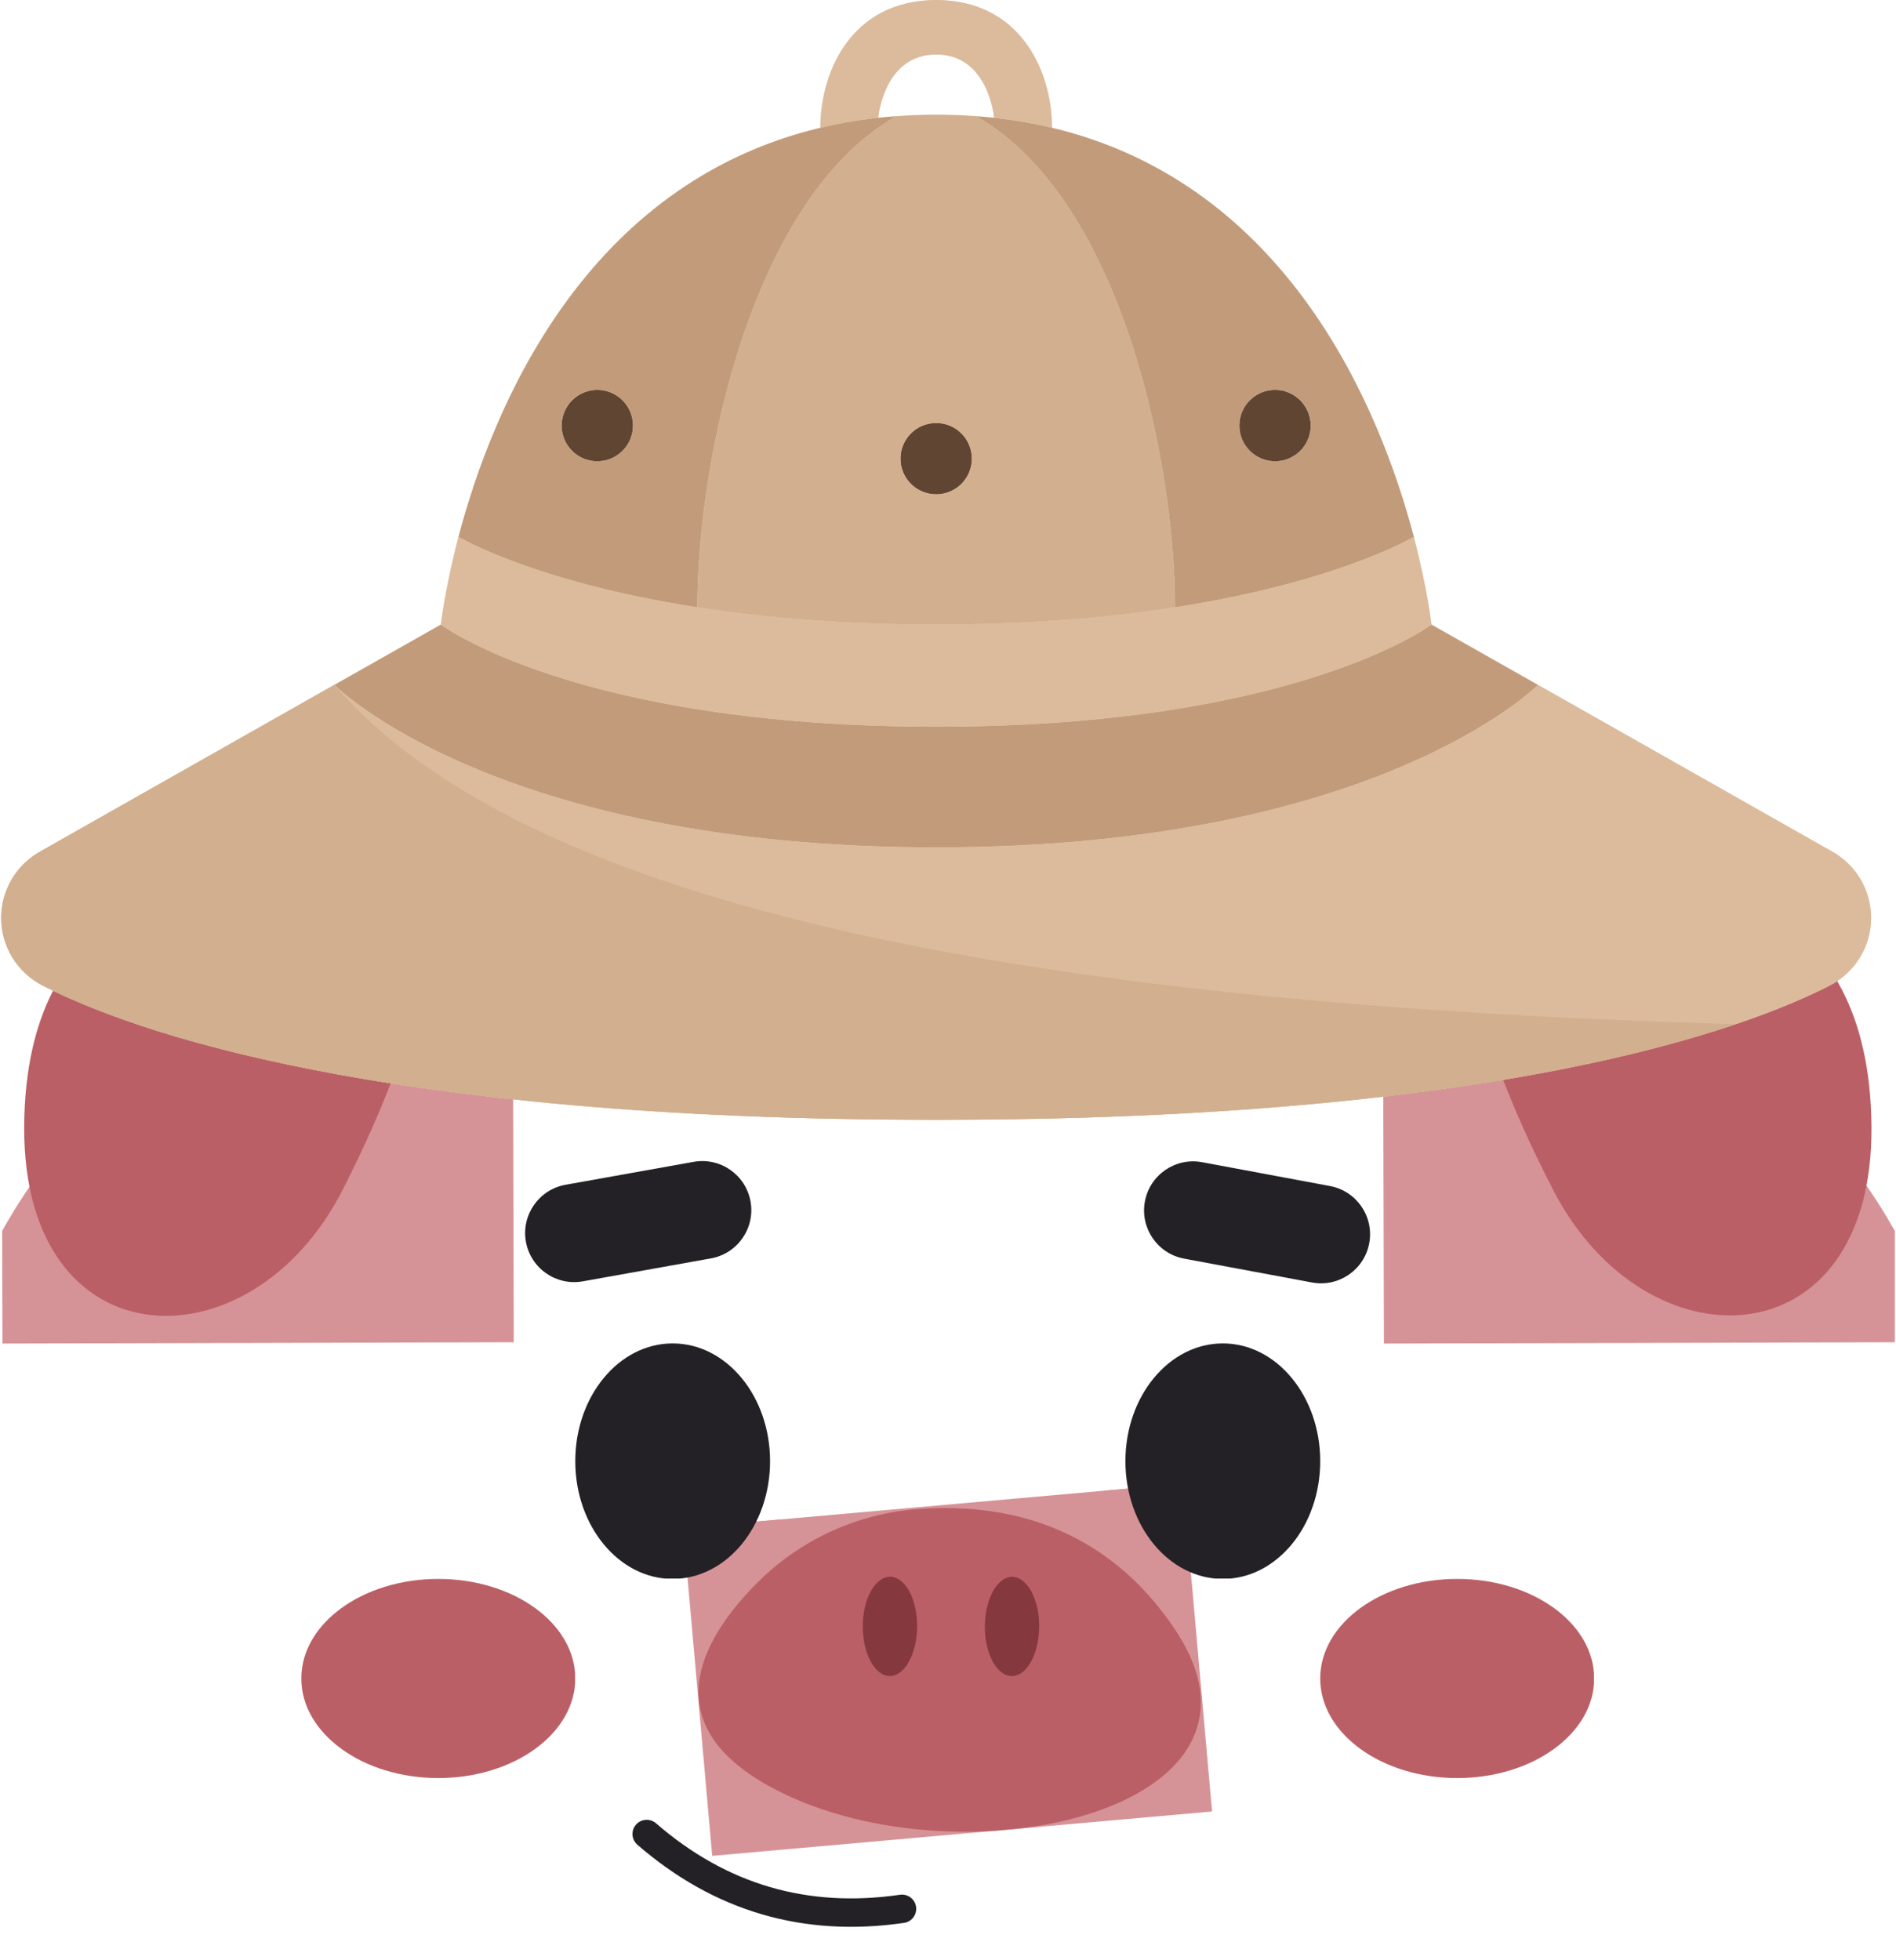 <svg xmlns="http://www.w3.org/2000/svg" xmlns:xlink="http://www.w3.org/1999/xlink" width="800" zoomAndPan="magnify" viewBox="0 0 600 620.25" height="827" preserveAspectRatio="xMidYMid meet" version="1.0"><defs><clipPath id="6760ea5e0d"><path d="M 0.363 293 L 163 293 L 163 426 L 0.363 426 Z M 0.363 293 " clip-rule="nonzero"/></clipPath><clipPath id="7bb57e7bd7"><path d="M 0.363 265.562 L 162.168 265.141 L 162.582 424.699 L 0.777 425.117 Z M 0.363 265.562 " clip-rule="nonzero"/></clipPath><clipPath id="313a799960"><path d="M -86.211 256.738 L 477.855 255.27 L 478.961 680.004 L -85.105 681.473 Z M -86.211 256.738 " clip-rule="nonzero"/></clipPath><clipPath id="3e880eb4c7"><path d="M 107 377 L 157 377 L 157 407 L 107 407 Z M 107 377 " clip-rule="nonzero"/></clipPath><clipPath id="3e1e23545c"><path d="M 0.363 265.562 L 162.168 265.141 L 162.582 424.699 L 0.777 425.117 Z M 0.363 265.562 " clip-rule="nonzero"/></clipPath><clipPath id="60257bf450"><path d="M -86.211 256.738 L 477.855 255.27 L 478.961 680.004 L -85.105 681.473 Z M -86.211 256.738 " clip-rule="nonzero"/></clipPath><clipPath id="7947d09a79"><path d="M 7 272 L 150 272 L 150 417 L 7 417 Z M 7 272 " clip-rule="nonzero"/></clipPath><clipPath id="f6f990c03a"><path d="M 0.363 265.562 L 162.168 265.141 L 162.582 424.699 L 0.777 425.117 Z M 0.363 265.562 " clip-rule="nonzero"/></clipPath><clipPath id="6760526a49"><path d="M -86.211 256.738 L 477.855 255.27 L 478.961 680.004 L -85.105 681.473 Z M -86.211 256.738 " clip-rule="nonzero"/></clipPath><clipPath id="20160679ef"><path d="M 437 293 L 599.637 293 L 599.637 426 L 437 426 Z M 437 293 " clip-rule="nonzero"/></clipPath><clipPath id="17708721d7"><path d="M 437.535 265.562 L 599.336 265.141 L 599.754 424.699 L 437.949 425.117 Z M 437.535 265.562 " clip-rule="nonzero"/></clipPath><clipPath id="5d391d968b"><path d="M 685.582 255.867 L 121.516 257.332 L 122.621 682.07 L 686.688 680.602 Z M 685.582 255.867 " clip-rule="nonzero"/></clipPath><clipPath id="eee6478b8d"><path d="M 443 377 L 493 377 L 493 407 L 443 407 Z M 443 377 " clip-rule="nonzero"/></clipPath><clipPath id="67b3f84c09"><path d="M 437.535 265.562 L 599.336 265.141 L 599.754 424.699 L 437.949 425.117 Z M 437.535 265.562 " clip-rule="nonzero"/></clipPath><clipPath id="374ee773be"><path d="M 685.582 255.867 L 121.516 257.332 L 122.621 682.07 L 686.688 680.602 Z M 685.582 255.867 " clip-rule="nonzero"/></clipPath><clipPath id="0aa45416a7"><path d="M 449 272 L 593 272 L 593 417 L 449 417 Z M 449 272 " clip-rule="nonzero"/></clipPath><clipPath id="ccbb287ccd"><path d="M 437.535 265.562 L 599.336 265.141 L 599.754 424.699 L 437.949 425.117 Z M 437.535 265.562 " clip-rule="nonzero"/></clipPath><clipPath id="1771703805"><path d="M 685.582 255.867 L 121.516 257.332 L 122.621 682.07 L 686.688 680.602 Z M 685.582 255.867 " clip-rule="nonzero"/></clipPath><clipPath id="c0a37bafe3"><path d="M 417.789 499.582 L 504.676 499.582 L 504.676 562.594 L 417.789 562.594 Z M 417.789 499.582 " clip-rule="nonzero"/></clipPath><clipPath id="1b79a7673d"><path d="M 461.137 499.582 C 437.195 499.582 417.789 513.688 417.789 531.09 C 417.789 548.488 437.195 562.594 461.137 562.594 C 485.078 562.594 504.488 548.488 504.488 531.09 C 504.488 513.688 485.078 499.582 461.137 499.582 Z M 461.137 499.582 " clip-rule="nonzero"/></clipPath><clipPath id="b21b10e312"><path d="M 95.352 499.582 L 182 499.582 L 182 562.594 L 95.352 562.594 Z M 95.352 499.582 " clip-rule="nonzero"/></clipPath><clipPath id="cb2474cbc8"><path d="M 138.699 499.582 C 114.758 499.582 95.352 513.688 95.352 531.09 C 95.352 548.488 114.758 562.594 138.699 562.594 C 162.641 562.594 182.051 548.488 182.051 531.09 C 182.051 513.688 162.641 499.582 138.699 499.582 Z M 138.699 499.582 " clip-rule="nonzero"/></clipPath><clipPath id="c1ed6ed4bd"><path d="M 216 469 L 384 469 L 384 588 L 216 588 Z M 216 469 " clip-rule="nonzero"/></clipPath><clipPath id="a99304a0b4"><path d="M 216.172 483.496 L 374.359 469.453 L 383.566 573.168 L 225.379 587.211 Z M 216.172 483.496 " clip-rule="nonzero"/></clipPath><clipPath id="3d65a9162a"><path d="M -72.277 188.98 L 639.559 125.789 L 687.117 661.531 L -24.719 724.723 Z M -72.277 188.98 " clip-rule="nonzero"/></clipPath><clipPath id="f9bd8c083a"><path d="M 216 469 L 253 469 L 253 497 L 216 497 Z M 216 469 " clip-rule="nonzero"/></clipPath><clipPath id="ecc5dcb548"><path d="M 216.172 483.496 L 374.359 469.453 L 383.566 573.168 L 225.379 587.211 Z M 216.172 483.496 " clip-rule="nonzero"/></clipPath><clipPath id="c47470d46c"><path d="M -72.277 188.98 L 639.559 125.789 L 687.117 661.531 L -24.719 724.723 Z M -72.277 188.98 " clip-rule="nonzero"/></clipPath><clipPath id="9c25abbb15"><path d="M 346 469 L 384 469 L 384 493 L 346 493 Z M 346 469 " clip-rule="nonzero"/></clipPath><clipPath id="f1d7f96cf3"><path d="M 216.172 483.496 L 374.359 469.453 L 383.566 573.168 L 225.379 587.211 Z M 216.172 483.496 " clip-rule="nonzero"/></clipPath><clipPath id="0b85d01487"><path d="M -72.277 188.98 L 639.559 125.789 L 687.117 661.531 L -24.719 724.723 Z M -72.277 188.98 " clip-rule="nonzero"/></clipPath><clipPath id="480cca0b31"><path d="M 216 567 L 275 567 L 275 588 L 216 588 Z M 216 567 " clip-rule="nonzero"/></clipPath><clipPath id="313660dcc7"><path d="M 216.172 483.496 L 374.359 469.453 L 383.566 573.168 L 225.379 587.211 Z M 216.172 483.496 " clip-rule="nonzero"/></clipPath><clipPath id="a163d39eb0"><path d="M -72.277 188.98 L 639.559 125.789 L 687.117 661.531 L -24.719 724.723 Z M -72.277 188.98 " clip-rule="nonzero"/></clipPath><clipPath id="9415a6d09c"><path d="M 221 477 L 381 477 L 381 580 L 221 580 Z M 221 477 " clip-rule="nonzero"/></clipPath><clipPath id="5c96b65e29"><path d="M 216.172 483.496 L 374.359 469.453 L 383.566 573.168 L 225.379 587.211 Z M 216.172 483.496 " clip-rule="nonzero"/></clipPath><clipPath id="3ef0b862b1"><path d="M -72.277 188.98 L 639.559 125.789 L 687.117 661.531 L -24.719 724.723 Z M -72.277 188.98 " clip-rule="nonzero"/></clipPath><clipPath id="596ff814c4"><path d="M 311 498 L 329 498 L 329 531 L 311 531 Z M 311 498 " clip-rule="nonzero"/></clipPath><clipPath id="68c42986b4"><path d="M 216.172 483.496 L 374.359 469.453 L 383.566 573.168 L 225.379 587.211 Z M 216.172 483.496 " clip-rule="nonzero"/></clipPath><clipPath id="a573342a53"><path d="M -72.277 188.98 L 639.559 125.789 L 687.117 661.531 L -24.719 724.723 Z M -72.277 188.98 " clip-rule="nonzero"/></clipPath><clipPath id="2084be48aa"><path d="M 273 498 L 291 498 L 291 531 L 273 531 Z M 273 498 " clip-rule="nonzero"/></clipPath><clipPath id="e9e15b75b4"><path d="M 216.172 483.496 L 374.359 469.453 L 383.566 573.168 L 225.379 587.211 Z M 216.172 483.496 " clip-rule="nonzero"/></clipPath><clipPath id="7d830c8e65"><path d="M -72.277 188.98 L 639.559 125.789 L 687.117 661.531 L -24.719 724.723 Z M -72.277 188.98 " clip-rule="nonzero"/></clipPath><clipPath id="86c30be226"><path d="M 356.145 425.066 L 417.789 425.066 L 417.789 499.715 L 356.145 499.715 Z M 356.145 425.066 " clip-rule="nonzero"/></clipPath><clipPath id="6ed385cfb6"><path d="M 386.969 425.066 C 369.945 425.066 356.145 441.75 356.145 462.324 C 356.145 482.902 369.945 499.582 386.969 499.582 C 403.988 499.582 417.789 482.902 417.789 462.324 C 417.789 441.75 403.988 425.066 386.969 425.066 Z M 386.969 425.066 " clip-rule="nonzero"/></clipPath><clipPath id="cf956068a4"><path d="M 182.051 425.066 L 243.691 425.066 L 243.691 499.715 L 182.051 499.715 Z M 182.051 425.066 " clip-rule="nonzero"/></clipPath><clipPath id="149af3394e"><path d="M 212.871 425.066 C 195.848 425.066 182.051 441.75 182.051 462.324 C 182.051 482.902 195.848 499.582 212.871 499.582 C 229.895 499.582 243.691 482.902 243.691 462.324 C 243.691 441.75 229.895 425.066 212.871 425.066 Z M 212.871 425.066 " clip-rule="nonzero"/></clipPath><clipPath id="981f433241"><path d="M 153 529 L 337 529 L 337 619.5 L 153 619.5 Z M 153 529 " clip-rule="nonzero"/></clipPath><clipPath id="ff80c78b7e"><path d="M 166 367 L 238 367 L 238 406 L 166 406 Z M 166 367 " clip-rule="nonzero"/></clipPath><clipPath id="318064a519"><path d="M 163.691 377.605 L 234.828 364.871 L 240.297 395.426 L 169.16 408.16 Z M 163.691 377.605 " clip-rule="nonzero"/></clipPath><clipPath id="6fdb1aa0f1"><path d="M 219.5 367.617 C 227.938 366.105 236 371.723 237.512 380.16 C 239.023 388.598 233.406 396.66 224.969 398.172 L 184.438 405.426 C 176 406.938 167.938 401.32 166.426 392.883 C 164.918 384.445 170.531 376.379 178.969 374.871 Z M 219.5 367.617 " clip-rule="nonzero"/></clipPath><clipPath id="f77b701210"><path d="M 362 367 L 434 367 L 434 407 L 362 407 Z M 362 367 " clip-rule="nonzero"/></clipPath><clipPath id="1037988e0f"><path d="M 365.152 364.883 L 436.195 378.125 L 430.508 408.641 L 359.465 395.398 Z M 365.152 364.883 " clip-rule="nonzero"/></clipPath><clipPath id="532fc424ec"><path d="M 420.887 375.273 C 429.312 376.844 434.871 384.949 433.301 393.375 C 431.73 401.801 423.625 407.359 415.199 405.789 L 374.723 398.242 C 366.297 396.672 360.738 388.566 362.309 380.141 C 363.879 371.715 371.984 366.156 380.41 367.727 Z M 420.887 375.273 " clip-rule="nonzero"/></clipPath><clipPath id="f02682b3f4"><path d="M 0.363 0 L 592.148 0 L 592.148 354.32 L 0.363 354.32 Z M 0.363 0 " clip-rule="nonzero"/></clipPath><clipPath id="a9603c957c"><path d="M 0.363 216 L 592.148 216 L 592.148 354.32 L 0.363 354.32 Z M 0.363 216 " clip-rule="nonzero"/></clipPath><clipPath id="870ececb2d"><path d="M 0.363 216 L 550 216 L 550 354.32 L 0.363 354.32 Z M 0.363 216 " clip-rule="nonzero"/></clipPath></defs><g clip-path="url(#6760ea5e0d)"><g clip-path="url(#7bb57e7bd7)"><g clip-path="url(#313a799960)"><path fill="#d69397" d="M 433.504 531.461 C 432.121 563.398 422.707 595.066 401.93 623.551 C 397.695 629.332 392.906 634.605 387.559 639.375 C 381.988 644.34 376.023 648.773 369.664 652.676 C 366.766 651.121 364.117 649.227 361.711 646.984 C 359.305 644.746 357.223 642.238 355.465 639.461 L 33.98 640.297 C 32.695 642.457 31.199 644.457 29.484 646.297 C 25.512 644.355 21.691 642.379 18.047 640.336 C 0.305 630.426 -13.395 619.332 -21.441 607.285 C -39.398 580.539 -48.074 557.859 -50.023 536.191 C -53.766 494.184 -32.324 455.863 -4.156 398.695 C -3.617 397.566 -3.035 396.535 -2.527 395.477 C 0.988 388.586 4.93 381.949 9.293 375.562 C 11.27 372.68 13.324 369.855 15.457 367.09 C 17.59 364.32 19.797 361.613 22.082 358.969 C 24.363 356.324 26.719 353.742 29.145 351.23 C 31.57 348.715 34.066 346.27 36.629 343.891 C 39.188 341.516 41.816 339.211 44.504 336.98 C 47.195 334.75 49.945 332.598 52.754 330.52 C 55.562 328.441 58.43 326.441 61.348 324.523 C 64.27 322.605 67.238 320.77 70.262 319.016 C 73.285 317.262 76.352 315.59 79.469 314.008 C 82.582 312.426 85.738 310.93 88.938 309.52 C 92.133 308.109 95.367 306.793 98.641 305.562 C 101.91 304.332 105.215 303.195 108.547 302.152 C 111.883 301.105 115.242 300.152 118.629 299.293 C 122.016 298.434 125.426 297.668 128.855 297 C 132.281 296.328 135.73 295.754 139.191 295.273 C 142.652 294.797 146.125 294.414 149.605 294.129 C 154.918 293.664 160.273 293.445 165.652 293.441 C 198.918 293.457 242.781 295.68 281.102 304.906 C 304.414 310.48 325.684 318.715 341.23 330.594 C 362.645 346.949 384.645 373.469 401.812 405.352 C 421.996 442.637 435.406 487.352 433.504 531.461 Z M 433.504 531.461 " fill-opacity="1" fill-rule="nonzero"/></g></g></g><g clip-path="url(#3e880eb4c7)"><g clip-path="url(#3e1e23545c)"><g clip-path="url(#60257bf450)"><path fill="#d69397" d="M 156.684 388.531 C 156.801 389.363 156.836 390.199 156.789 391.039 C 156.742 391.875 156.613 392.703 156.402 393.516 C 156.195 394.328 155.906 395.113 155.543 395.871 C 155.176 396.625 154.742 397.34 154.234 398.012 C 153.73 398.68 153.164 399.297 152.535 399.855 C 151.91 400.414 151.234 400.906 150.508 401.332 C 149.785 401.758 149.027 402.109 148.234 402.383 C 147.441 402.66 146.629 402.855 145.797 402.973 L 122.461 406.246 C 121.629 406.363 120.793 406.398 119.957 406.348 C 119.117 406.301 118.293 406.172 117.48 405.961 C 116.668 405.75 115.883 405.461 115.125 405.094 C 114.371 404.73 113.656 404.293 112.988 403.789 C 112.316 403.285 111.703 402.719 111.145 402.09 C 110.586 401.465 110.094 400.789 109.664 400.066 C 109.238 399.344 108.887 398.586 108.609 397.793 C 108.336 397 108.137 396.188 108.02 395.355 C 107.902 394.527 107.867 393.691 107.918 392.852 C 107.965 392.012 108.094 391.188 108.305 390.375 C 108.516 389.562 108.801 388.777 109.168 388.02 C 109.531 387.266 109.969 386.551 110.473 385.883 C 110.98 385.211 111.547 384.598 112.172 384.039 C 112.801 383.477 113.473 382.984 114.199 382.559 C 114.922 382.133 115.68 381.781 116.473 381.508 C 117.266 381.23 118.078 381.031 118.91 380.918 L 130.25 379.32 L 142.246 377.598 C 143.078 377.48 143.914 377.445 144.754 377.492 C 145.594 377.543 146.422 377.672 147.238 377.883 C 148.051 378.094 148.836 378.383 149.594 378.75 C 150.352 379.117 151.066 379.555 151.738 380.062 C 152.41 380.57 153.023 381.141 153.582 381.77 C 154.141 382.398 154.633 383.078 155.055 383.805 C 155.48 384.531 155.832 385.293 156.105 386.086 C 156.379 386.883 156.57 387.699 156.684 388.531 Z M 156.684 388.531 " fill-opacity="1" fill-rule="nonzero"/></g></g></g><g clip-path="url(#7947d09a79)"><g clip-path="url(#f6f990c03a)"><g clip-path="url(#6760526a49)"><path fill="#bb5f66" d="M 149.754 294.219 C 149.754 294.219 111.629 256.234 64.973 281.516 C 64.973 281.516 7.844 282.363 7.656 356.848 C 7.465 431.332 79.363 433.629 108.477 376.398 C 137.594 319.172 129.113 305.977 149.754 294.219 Z M 149.754 294.219 " fill-opacity="1" fill-rule="nonzero"/></g></g></g><g clip-path="url(#20160679ef)"><g clip-path="url(#17708721d7)"><g clip-path="url(#5d391d968b)"><path fill="#d69397" d="M 167.305 533.289 C 168.855 565.223 178.43 596.84 199.355 625.215 C 203.621 630.973 208.438 636.223 213.809 640.965 C 219.406 645.898 225.395 650.301 231.773 654.168 C 234.664 652.602 237.305 650.691 239.699 648.441 C 242.094 646.188 244.16 643.668 245.902 640.883 L 567.391 640.047 C 568.684 642.199 570.191 644.191 571.914 646.023 C 575.879 644.062 579.688 642.066 583.324 640.004 C 601.012 630 614.652 618.836 622.641 606.746 C 640.453 579.906 649.012 557.184 650.848 535.504 C 654.371 493.477 632.734 455.27 604.27 398.25 C 603.723 397.121 603.133 396.098 602.625 395.039 C 599.07 388.168 595.094 381.551 590.699 375.188 C 588.707 372.316 586.637 369.504 584.492 366.746 C 582.344 363.988 580.121 361.293 577.824 358.66 C 575.527 356.027 573.16 353.461 570.719 350.957 C 568.281 348.453 565.773 346.023 563.199 343.66 C 560.625 341.297 557.988 339.008 555.285 336.789 C 552.586 334.574 549.824 332.434 547.004 330.371 C 544.184 328.309 541.309 326.324 538.379 324.422 C 535.449 322.516 532.469 320.695 529.438 318.957 C 526.406 317.219 523.328 315.566 520.203 314 C 517.082 312.43 513.918 310.953 510.711 309.559 C 507.508 308.168 504.266 306.867 500.988 305.652 C 497.711 304.441 494.402 303.32 491.062 302.293 C 487.723 301.266 484.359 300.328 480.969 299.488 C 477.574 298.645 474.164 297.898 470.73 297.246 C 467.297 296.594 463.848 296.039 460.387 295.578 C 456.922 295.117 453.449 294.75 449.965 294.484 C 444.652 294.047 439.293 293.855 433.914 293.883 C 400.648 294.07 356.797 296.52 318.527 305.945 C 295.242 311.645 274.016 319.988 258.531 331.945 C 237.203 348.41 215.34 375.047 198.336 407.016 C 178.352 444.406 165.172 489.191 167.305 533.289 Z M 167.305 533.289 " fill-opacity="1" fill-rule="nonzero"/></g></g></g><g clip-path="url(#eee6478b8d)"><g clip-path="url(#67b3f84c09)"><g clip-path="url(#374ee773be)"><path fill="#d69397" d="M 443.375 388.922 C 443.262 389.754 443.23 390.59 443.285 391.43 C 443.336 392.27 443.469 393.094 443.684 393.906 C 443.898 394.719 444.188 395.5 444.559 396.254 C 444.926 397.012 445.367 397.723 445.875 398.391 C 446.383 399.059 446.953 399.668 447.582 400.223 C 448.215 400.781 448.891 401.27 449.617 401.691 C 450.344 402.113 451.105 402.461 451.898 402.73 C 452.695 403.004 453.508 403.195 454.34 403.309 L 477.691 406.461 C 478.523 406.57 479.359 406.602 480.199 406.547 C 481.035 406.496 481.859 406.363 482.672 406.148 C 483.484 405.93 484.266 405.641 485.02 405.27 C 485.773 404.902 486.484 404.461 487.152 403.953 C 487.82 403.445 488.434 402.875 488.988 402.246 C 489.543 401.617 490.031 400.938 490.453 400.215 C 490.875 399.488 491.223 398.727 491.496 397.934 C 491.77 397.141 491.965 396.328 492.074 395.496 C 492.188 394.664 492.219 393.828 492.168 392.988 C 492.113 392.152 491.98 391.328 491.766 390.516 C 491.551 389.703 491.258 388.918 490.891 388.164 C 490.52 387.41 490.082 386.699 489.574 386.031 C 489.062 385.363 488.496 384.754 487.863 384.195 C 487.234 383.641 486.559 383.152 485.832 382.73 C 485.105 382.309 484.344 381.961 483.551 381.688 C 482.758 381.418 481.941 381.223 481.109 381.113 L 469.762 379.574 L 457.758 377.914 C 456.926 377.801 456.09 377.77 455.25 377.824 C 454.41 377.875 453.582 378.008 452.77 378.227 C 451.953 378.441 451.172 378.734 450.414 379.105 C 449.66 379.477 448.949 379.918 448.277 380.43 C 447.609 380.941 447 381.512 446.445 382.145 C 445.887 382.777 445.402 383.457 444.98 384.188 C 444.559 384.914 444.215 385.68 443.945 386.477 C 443.672 387.273 443.484 388.09 443.375 388.922 Z M 443.375 388.922 " fill-opacity="1" fill-rule="nonzero"/></g></g></g><g clip-path="url(#0aa45416a7)"><g clip-path="url(#ccbb287ccd)"><g clip-path="url(#1771703805)"><path fill="#bb5f66" d="M 449.816 294.574 C 449.816 294.574 487.746 256.391 534.531 281.43 C 534.531 281.43 591.66 281.98 592.238 356.465 C 592.816 430.949 520.934 433.617 491.52 376.539 C 462.105 319.465 470.52 306.227 449.816 294.574 Z M 449.816 294.574 " fill-opacity="1" fill-rule="nonzero"/></g></g></g><g clip-path="url(#c0a37bafe3)"><g clip-path="url(#1b79a7673d)"><path fill="#bb5f66" d="M 417.789 499.582 L 504.43 499.582 L 504.43 562.594 L 417.789 562.594 Z M 417.789 499.582 " fill-opacity="1" fill-rule="nonzero"/></g></g><g clip-path="url(#b21b10e312)"><g clip-path="url(#cb2474cbc8)"><path fill="#bb5f66" d="M 95.352 499.582 L 181.992 499.582 L 181.992 562.594 L 95.352 562.594 Z M 95.352 499.582 " fill-opacity="1" fill-rule="nonzero"/></g></g><g clip-path="url(#c1ed6ed4bd)"><g clip-path="url(#a99304a0b4)"><g clip-path="url(#3d65a9162a)"><path fill="#d69397" d="M 613.277 479.098 C 615.004 519.543 606.57 560.52 583.453 598.715 C 578.738 606.469 573.27 613.645 567.043 620.242 C 560.555 627.113 553.508 633.352 545.91 638.965 C 542.086 637.32 538.535 635.215 535.254 632.652 C 531.977 630.09 529.078 627.152 526.559 623.836 L 121.047 659.836 C 119.664 662.703 117.988 665.387 116.027 667.895 C 110.805 665.879 105.773 663.801 100.949 661.621 C 77.488 651.043 59 638.535 47.535 624.211 C 21.977 592.418 8.566 564.746 3.75 537.621 C -5.535 485.027 17.348 434.352 46.672 359.16 C 47.23 357.68 47.855 356.32 48.375 354.926 C 52.066 345.852 56.316 337.051 61.129 328.516 C 63.309 324.668 65.594 320.879 67.984 317.156 C 70.371 313.43 72.863 309.777 75.457 306.191 C 78.051 302.605 80.742 299.094 83.527 295.656 C 86.316 292.223 89.195 288.867 92.172 285.59 C 95.145 282.312 98.207 279.121 101.359 276.016 C 104.508 272.906 107.746 269.891 111.062 266.965 C 114.383 264.039 117.777 261.203 121.254 258.465 C 124.73 255.727 128.281 253.086 131.902 250.547 C 135.523 248.004 139.215 245.566 142.973 243.23 C 146.73 240.891 150.551 238.66 154.43 236.535 C 158.312 234.41 162.25 232.395 166.242 230.488 C 170.234 228.582 174.277 226.789 178.371 225.109 C 182.465 223.426 186.602 221.859 190.781 220.406 C 194.961 218.953 199.176 217.621 203.43 216.402 C 207.684 215.184 211.969 214.082 216.285 213.102 C 220.602 212.121 224.938 211.262 229.301 210.523 C 235.949 209.359 242.684 208.504 249.469 207.914 C 291.445 204.316 347.023 202.352 396.375 209.828 C 426.395 214.332 454.121 222.406 475.027 235.703 C 503.82 254.008 534.465 285.078 559.59 323.438 C 589.105 368.285 610.887 423.238 613.277 479.098 Z M 613.277 479.098 " fill-opacity="1" fill-rule="nonzero"/></g></g></g><g clip-path="url(#f9bd8c083a)"><g clip-path="url(#ecc5dcb548)"><g clip-path="url(#c47470d46c)"><path fill="#d69397" d="M 223.031 421.922 C 224.035 421.957 225.035 422.051 226.031 422.203 C 227.027 422.359 228.012 422.574 228.988 422.848 C 229.965 423.121 230.93 423.453 231.879 423.84 C 232.828 424.23 233.758 424.676 234.668 425.18 C 235.582 425.68 236.469 426.234 237.336 426.844 C 238.203 427.453 239.043 428.113 239.852 428.824 C 240.664 429.535 241.445 430.293 242.195 431.102 C 242.945 431.906 243.66 432.754 244.34 433.648 C 245.02 434.539 245.664 435.473 246.27 436.441 C 246.875 437.414 247.438 438.418 247.961 439.461 C 248.484 440.5 248.961 441.57 249.398 442.668 C 249.836 443.77 250.227 444.891 250.57 446.039 C 250.918 447.188 251.215 448.352 251.465 449.539 C 251.719 450.723 251.922 451.922 252.074 453.133 C 252.23 454.344 252.336 455.562 252.391 456.789 C 252.449 458.012 252.457 459.238 252.414 460.469 C 252.371 461.695 252.281 462.918 252.141 464.137 C 252 465.355 251.809 466.562 251.574 467.762 C 251.336 468.957 251.051 470.141 250.719 471.305 C 250.387 472.469 250.008 473.613 249.586 474.734 C 249.164 475.855 248.695 476.949 248.184 478.016 C 247.676 479.082 247.121 480.117 246.527 481.121 C 245.938 482.121 245.305 483.086 244.633 484.012 C 243.965 484.941 243.262 485.824 242.52 486.668 C 241.781 487.516 241.008 488.312 240.203 489.062 C 239.402 489.816 238.57 490.52 237.711 491.172 C 236.852 491.828 235.973 492.426 235.066 492.977 C 234.16 493.523 233.234 494.016 232.289 494.457 C 231.348 494.895 230.387 495.273 229.414 495.598 C 228.441 495.922 227.457 496.188 226.465 496.391 C 225.469 496.598 224.473 496.742 223.469 496.828 C 222.465 496.914 221.461 496.941 220.457 496.906 C 219.449 496.871 218.449 496.777 217.457 496.621 C 216.461 496.469 215.473 496.254 214.496 495.98 C 213.52 495.707 212.555 495.375 211.609 494.984 C 210.66 494.598 209.727 494.152 208.816 493.648 C 207.902 493.148 207.016 492.594 206.148 491.984 C 205.285 491.375 204.445 490.715 203.633 490.004 C 202.82 489.293 202.039 488.535 201.289 487.727 C 200.539 486.922 199.824 486.074 199.145 485.18 C 198.465 484.289 197.82 483.355 197.219 482.383 C 196.613 481.414 196.051 480.406 195.527 479.367 C 195.004 478.328 194.523 477.258 194.086 476.16 C 193.652 475.059 193.258 473.938 192.914 472.789 C 192.57 471.641 192.27 470.473 192.02 469.289 C 191.77 468.105 191.566 466.906 191.41 465.695 C 191.258 464.484 191.148 463.266 191.094 462.039 C 191.039 460.816 191.031 459.59 191.074 458.359 C 191.113 457.133 191.207 455.91 191.348 454.691 C 191.488 453.473 191.676 452.266 191.914 451.066 C 192.148 449.867 192.434 448.688 192.766 447.523 C 193.098 446.355 193.477 445.215 193.898 444.094 C 194.324 442.973 194.789 441.879 195.301 440.812 C 195.812 439.746 196.363 438.711 196.957 437.707 C 197.551 436.707 198.18 435.742 198.852 434.816 C 199.52 433.887 200.227 433 200.965 432.156 C 201.707 431.312 202.477 430.516 203.281 429.762 C 204.086 429.012 204.914 428.309 205.773 427.656 C 206.633 427 207.516 426.398 208.422 425.852 C 209.328 425.305 210.25 424.809 211.195 424.371 C 212.141 423.934 213.098 423.555 214.07 423.23 C 215.047 422.906 216.027 422.641 217.023 422.438 C 218.016 422.23 219.016 422.086 220.02 422 C 221.023 421.914 222.027 421.887 223.031 421.922 Z M 223.031 421.922 " fill-opacity="1" fill-rule="nonzero"/></g></g></g><g clip-path="url(#9c25abbb15)"><g clip-path="url(#f1d7f96cf3)"><g clip-path="url(#0b85d01487)"><path fill="#d69397" d="M 378.141 417.293 C 379.145 417.328 380.145 417.426 381.141 417.578 C 382.137 417.734 383.121 417.949 384.098 418.223 C 385.074 418.496 386.039 418.824 386.988 419.215 C 387.938 419.605 388.867 420.051 389.777 420.551 C 390.691 421.055 391.578 421.609 392.445 422.219 C 393.312 422.828 394.152 423.488 394.961 424.199 C 395.773 424.91 396.555 425.668 397.305 426.473 C 398.055 427.277 398.77 428.129 399.449 429.02 C 400.129 429.914 400.773 430.844 401.379 431.816 C 401.98 432.789 402.547 433.793 403.07 434.832 C 403.594 435.875 404.07 436.945 404.508 438.043 C 404.945 439.141 405.336 440.266 405.68 441.414 C 406.027 442.559 406.324 443.727 406.574 444.91 C 406.828 446.098 407.031 447.297 407.184 448.508 C 407.34 449.719 407.445 450.934 407.5 452.16 C 407.559 453.387 407.566 454.613 407.523 455.84 C 407.48 457.07 407.391 458.293 407.25 459.512 C 407.109 460.73 406.918 461.938 406.684 463.137 C 406.445 464.332 406.16 465.516 405.828 466.68 C 405.496 467.844 405.117 468.988 404.695 470.109 C 404.273 471.23 403.805 472.324 403.293 473.391 C 402.785 474.457 402.23 475.492 401.637 476.492 C 401.047 477.496 400.414 478.461 399.742 479.387 C 399.074 480.312 398.367 481.199 397.629 482.043 C 396.891 482.887 396.117 483.684 395.312 484.438 C 394.512 485.191 393.68 485.895 392.82 486.547 C 391.961 487.199 391.082 487.801 390.176 488.348 C 389.27 488.898 388.344 489.391 387.398 489.828 C 386.457 490.266 385.496 490.648 384.523 490.973 C 383.551 491.293 382.566 491.559 381.574 491.766 C 380.578 491.973 379.582 492.117 378.578 492.203 C 377.574 492.289 376.57 492.312 375.562 492.281 C 374.559 492.246 373.559 492.152 372.562 491.996 C 371.57 491.84 370.582 491.629 369.605 491.355 C 368.629 491.082 367.664 490.75 366.715 490.359 C 365.766 489.969 364.836 489.523 363.926 489.023 C 363.012 488.52 362.125 487.965 361.258 487.355 C 360.391 486.746 359.555 486.086 358.742 485.375 C 357.93 484.664 357.148 483.906 356.398 483.102 C 355.648 482.297 354.934 481.445 354.254 480.555 C 353.574 479.66 352.93 478.73 352.328 477.758 C 351.723 476.785 351.156 475.781 350.637 474.742 C 350.113 473.699 349.633 472.633 349.195 471.531 C 348.758 470.434 348.367 469.309 348.023 468.16 C 347.68 467.016 347.379 465.848 347.129 464.664 C 346.879 463.477 346.676 462.281 346.52 461.07 C 346.363 459.859 346.258 458.641 346.203 457.414 C 346.148 456.188 346.141 454.961 346.18 453.734 C 346.223 452.508 346.316 451.281 346.457 450.062 C 346.598 448.844 346.785 447.637 347.023 446.441 C 347.258 445.242 347.543 444.062 347.875 442.895 C 348.207 441.73 348.586 440.586 349.008 439.465 C 349.434 438.344 349.898 437.25 350.41 436.184 C 350.922 435.117 351.473 434.082 352.066 433.082 C 352.66 432.078 353.289 431.117 353.961 430.188 C 354.629 429.262 355.336 428.375 356.074 427.531 C 356.816 426.688 357.586 425.891 358.391 425.137 C 359.195 424.383 360.023 423.684 360.883 423.027 C 361.742 422.375 362.625 421.773 363.531 421.227 C 364.434 420.676 365.359 420.184 366.305 419.746 C 367.25 419.309 368.207 418.926 369.18 418.602 C 370.156 418.281 371.137 418.016 372.133 417.809 C 373.125 417.605 374.125 417.457 375.129 417.371 C 376.133 417.285 377.137 417.262 378.141 417.293 Z M 378.141 417.293 " fill-opacity="1" fill-rule="nonzero"/></g></g></g><g clip-path="url(#480cca0b31)"><g clip-path="url(#313660dcc7)"><g clip-path="url(#a163d39eb0)"><path fill="#d69397" d="M 260.25 601.789 C 214.93 605.812 186.586 576.887 185.32 575.566 C 185.113 575.324 184.926 575.062 184.766 574.785 C 184.605 574.508 184.473 574.215 184.371 573.914 C 184.266 573.609 184.188 573.301 184.145 572.984 C 184.098 572.664 184.082 572.348 184.098 572.027 C 184.113 571.707 184.156 571.391 184.23 571.078 C 184.305 570.766 184.41 570.465 184.543 570.172 C 184.676 569.879 184.832 569.605 185.02 569.344 C 185.203 569.082 185.41 568.84 185.645 568.617 C 185.875 568.395 186.125 568.195 186.395 568.02 C 186.66 567.848 186.945 567.699 187.242 567.578 C 187.539 567.457 187.844 567.363 188.16 567.301 C 188.473 567.238 188.793 567.207 189.113 567.207 C 189.434 567.203 189.75 567.23 190.066 567.289 C 190.383 567.348 190.688 567.434 190.988 567.551 C 191.285 567.668 191.57 567.812 191.84 567.984 C 192.113 568.152 192.367 568.348 192.602 568.566 C 192.887 568.887 222.848 599.23 268.594 590.496 C 269.223 590.426 269.844 590.477 270.453 590.641 C 271.062 590.809 271.625 591.078 272.133 591.457 C 272.641 591.832 273.062 592.285 273.398 592.824 C 273.734 593.359 273.965 593.938 274.082 594.559 C 274.203 595.18 274.203 595.801 274.09 596.422 C 273.977 597.043 273.75 597.625 273.418 598.16 C 273.086 598.699 272.668 599.156 272.16 599.539 C 271.656 599.918 271.098 600.191 270.488 600.363 C 267.098 601.008 263.688 601.484 260.25 601.789 Z M 260.25 601.789 " fill-opacity="1" fill-rule="nonzero"/></g></g></g><g clip-path="url(#9415a6d09c)"><g clip-path="url(#5c96b65e29)"><g clip-path="url(#3ef0b862b1)"><path fill="#bb5f66" d="M 238.445 502.004 C 241.734 498.57 245.305 495.449 249.148 492.648 C 252.996 489.848 257.059 487.406 261.336 485.328 C 265.617 483.25 270.047 481.566 274.625 480.277 C 279.207 478.988 283.863 478.113 288.598 477.652 C 312.305 475.477 347.598 479.168 371.965 515.773 C 410.543 573.734 301.078 597.262 243.164 565.027 C 207.316 545.082 222.031 518.973 238.445 502.004 Z M 238.445 502.004 " fill-opacity="1" fill-rule="nonzero"/></g></g></g><g clip-path="url(#596ff814c4)"><g clip-path="url(#68c42986b4)"><g clip-path="url(#a573342a53)"><path fill="#86383f" d="M 311.652 514.633 C 311.648 523.305 315.484 530.348 320.215 530.344 C 324.945 530.34 328.809 523.316 328.855 514.637 C 328.902 505.961 325.023 498.938 320.293 498.926 C 315.559 498.914 311.727 505.953 311.652 514.633 Z M 311.652 514.633 " fill-opacity="1" fill-rule="nonzero"/></g></g></g><g clip-path="url(#2084be48aa)"><g clip-path="url(#e9e15b75b4)"><g clip-path="url(#7d830c8e65)"><path fill="#86383f" d="M 273.027 514.605 C 273.023 523.277 276.855 530.309 281.59 530.316 C 286.32 530.328 290.168 523.293 290.23 514.613 C 290.293 505.934 286.398 498.895 281.668 498.898 C 276.938 498.902 273.016 505.934 273.027 514.605 Z M 273.027 514.605 " fill-opacity="1" fill-rule="nonzero"/></g></g></g><g clip-path="url(#86c30be226)"><g clip-path="url(#6ed385cfb6)"><path fill="#232126" d="M 356.145 425.066 L 417.789 425.066 L 417.789 499.473 L 356.145 499.473 Z M 356.145 425.066 " fill-opacity="1" fill-rule="nonzero"/></g></g><g clip-path="url(#cf956068a4)"><g clip-path="url(#149af3394e)"><path fill="#232126" d="M 182.051 425.066 L 243.691 425.066 L 243.691 499.473 L 182.051 499.473 Z M 182.051 425.066 " fill-opacity="1" fill-rule="nonzero"/></g></g><g clip-path="url(#981f433241)"><path stroke-linecap="round" transform="matrix(0.719, 0.211, -0.211, 0.719, 200.458, 572.823)" fill="none" stroke-linejoin="miter" d="M 8.172 7.99 C 45.623 25.125 83.077 25.11 120.528 7.945 " stroke="#232126" stroke-width="12" stroke-opacity="1" stroke-miterlimit="4"/></g><g clip-path="url(#ff80c78b7e)"><g clip-path="url(#318064a519)"><g clip-path="url(#6fdb1aa0f1)"><path fill="#232126" d="M 163.691 377.605 L 234.828 364.871 L 240.297 395.426 L 169.16 408.16 Z M 163.691 377.605 " fill-opacity="1" fill-rule="nonzero"/></g></g></g><g clip-path="url(#f77b701210)"><g clip-path="url(#1037988e0f)"><g clip-path="url(#532fc424ec)"><path fill="#232126" d="M 365.152 364.883 L 436.195 378.125 L 430.508 408.641 L 359.465 395.398 Z M 365.152 364.883 " fill-opacity="1" fill-rule="nonzero"/></g></g></g><g clip-path="url(#f02682b3f4)"><path fill="#efcfb1" d="M 579.945 269.523 L 486.695 216.695 C 465.539 222.762 450.715 220.902 453.008 197.621 L 447.422 169.836 L 332.93 40.43 C 332.93 40.43 322.777 0 296.254 0 C 269.734 0 259.582 40.43 259.582 40.43 L 145.086 169.836 L 139.504 197.621 C 137.656 211.527 123.93 215.879 105.812 216.695 L 12.566 269.523 C 8.809 271.66 5.754 274.723 3.652 278.328 C 1.555 281.941 0.383 286.105 0.383 290.438 C 0.383 299.48 5.477 307.734 13.543 311.863 C 41.414 326.105 119.008 354.32 296.254 354.32 C 473.504 354.32 551.098 326.105 578.965 311.863 C 583 309.797 586.293 306.695 588.57 303 C 590.848 299.277 592.125 294.957 592.125 290.438 C 592.125 281.773 587.473 273.793 579.945 269.523 Z M 277.918 37.27 C 277.918 37.27 279.59 17.238 296.254 17.238 C 312.922 17.238 314.59 37.27 314.59 37.27 Z M 277.918 37.27 " fill-opacity="1" fill-rule="nonzero"/></g><path fill="#604533" d="M 403.496 123.355 C 409.734 123.355 414.781 128.414 414.781 134.652 C 414.781 140.895 409.734 145.953 403.496 145.953 C 397.258 145.953 392.199 140.895 392.199 134.652 C 392.199 128.414 397.258 123.355 403.496 123.355 Z M 403.496 123.355 " fill-opacity="1" fill-rule="nonzero"/><path fill="#604533" d="M 296.254 133.832 C 302.492 133.832 307.551 138.891 307.551 145.129 C 307.551 151.355 302.492 156.414 296.254 156.414 C 290.016 156.414 284.957 151.355 284.957 145.129 C 284.957 138.891 290.016 133.832 296.254 133.832 Z M 296.254 133.832 " fill-opacity="1" fill-rule="nonzero"/><path fill="#604533" d="M 189.012 123.355 C 195.254 123.355 200.312 128.414 200.312 134.652 C 200.312 140.895 195.254 145.953 189.012 145.953 C 182.773 145.953 177.727 140.895 177.727 134.652 C 177.727 128.414 182.773 123.355 189.012 123.355 Z M 189.012 123.355 " fill-opacity="1" fill-rule="nonzero"/><path fill="#c19b7a" d="M 277.918 37.27 C 279.801 37.066 281.699 36.887 283.633 36.758 C 237.914 62.691 220.676 145.535 220.676 192.156 L 220.676 192.168 C 168.695 184.082 145.086 169.836 145.086 169.836 C 155.668 129.691 184.707 58.301 259.582 40.43 C 265.414 39.035 271.523 37.973 277.918 37.27 Z M 200.312 134.652 C 200.312 128.414 195.254 123.355 189.012 123.355 C 182.773 123.355 177.727 128.414 177.727 134.652 C 177.727 140.895 182.773 145.953 189.012 145.953 C 195.254 145.953 200.312 140.895 200.312 134.652 Z M 200.312 134.652 " fill-opacity="1" fill-rule="nonzero"/><path fill="#c19b7a" d="M 314.59 37.27 C 320.984 37.973 327.094 39.035 332.93 40.43 C 407.801 58.301 436.84 129.691 447.422 169.836 C 447.422 169.836 423.812 184.082 371.832 192.168 L 371.832 192.156 C 371.832 145.535 354.594 62.691 308.875 36.758 C 310.809 36.887 312.707 37.066 314.59 37.27 Z M 414.781 134.652 C 414.781 128.414 409.734 123.355 403.496 123.355 C 397.258 123.355 392.199 128.414 392.199 134.652 C 392.199 140.895 397.258 145.953 403.496 145.953 C 409.734 145.953 414.781 140.895 414.781 134.652 Z M 414.781 134.652 " fill-opacity="1" fill-rule="nonzero"/><path fill="#d1af8f" d="M 371.832 192.156 L 371.832 192.168 C 351.207 195.379 326.117 197.621 296.254 197.621 C 266.395 197.621 241.305 195.379 220.676 192.168 L 220.676 192.156 C 220.676 145.535 237.914 62.691 283.633 36.758 C 287.723 36.445 291.926 36.293 296.254 36.293 C 300.586 36.293 304.785 36.445 308.875 36.758 C 354.594 62.691 371.832 145.535 371.832 192.156 Z M 307.551 145.129 C 307.551 138.891 302.492 133.832 296.254 133.832 C 290.016 133.832 284.957 138.891 284.957 145.129 C 284.957 151.355 290.016 156.414 296.254 156.414 C 302.492 156.414 307.551 151.355 307.551 145.129 Z M 307.551 145.129 " fill-opacity="1" fill-rule="nonzero"/><path fill="#c19b7a" d="M 453.008 197.621 L 486.695 216.695 C 486.695 216.695 435.992 268.113 296.254 268.113 C 156.516 268.113 105.812 216.695 105.812 216.695 L 139.504 197.621 C 139.504 197.621 182.297 229.938 296.254 229.938 C 410.211 229.938 453.008 197.621 453.008 197.621 Z M 453.008 197.621 " fill-opacity="1" fill-rule="nonzero"/><path fill="#dbbb9c" d="M 296.254 0 C 322.777 0 332.93 22.355 332.93 40.43 C 327.094 39.035 320.984 37.973 314.59 37.27 C 314.59 37.27 312.922 17.238 296.254 17.238 C 279.59 17.238 277.918 37.27 277.918 37.27 C 271.523 37.973 265.414 39.035 259.582 40.43 C 259.582 22.355 269.734 0 296.254 0 Z M 296.254 0 " fill-opacity="1" fill-rule="nonzero"/><path fill="#dbbb9c" d="M 447.422 169.836 C 451.777 186.383 453.008 197.621 453.008 197.621 C 453.008 197.621 410.211 229.938 296.254 229.938 C 182.297 229.938 139.504 197.621 139.504 197.621 C 139.504 197.621 140.73 186.383 145.086 169.836 C 145.086 169.836 168.695 184.082 220.676 192.168 C 241.305 195.379 266.395 197.621 296.254 197.621 C 326.117 197.621 351.207 195.379 371.832 192.168 C 423.812 184.082 447.422 169.836 447.422 169.836 Z M 447.422 169.836 " fill-opacity="1" fill-rule="nonzero"/><g clip-path="url(#a9603c957c)"><path fill="#dbbb9c" d="M 592.125 290.438 C 592.125 294.957 590.848 299.277 588.57 303 C 586.293 306.695 583 309.797 578.965 311.863 C 572.215 315.309 562.551 319.582 549.246 324.066 C 507.648 338.121 430.566 354.32 296.254 354.32 C 119.008 354.32 41.414 326.105 13.543 311.863 C 5.477 307.734 0.383 299.48 0.383 290.438 C 0.383 286.105 1.555 281.941 3.652 278.328 C 5.754 274.723 8.809 271.66 12.566 269.523 L 105.812 216.695 C 105.812 216.695 156.516 268.113 296.254 268.113 C 435.992 268.113 486.695 216.695 486.695 216.695 L 549.246 252.129 L 579.945 269.523 C 587.473 273.793 592.125 281.773 592.125 290.438 Z M 592.125 290.438 " fill-opacity="1" fill-rule="nonzero"/></g><g clip-path="url(#870ececb2d)"><path fill="#d1af8f" d="M 105.812 216.695 L 12.566 269.523 C 8.809 271.66 5.754 274.723 3.652 278.328 C 1.555 281.941 0.383 286.105 0.383 290.438 C 0.383 299.48 5.477 307.734 13.543 311.863 C 41.414 326.105 119.008 354.32 296.254 354.32 C 430.566 354.32 507.648 338.121 549.246 324.066 C 329.945 317.844 167.227 288.219 105.812 216.695 Z M 105.812 216.695 " fill-opacity="1" fill-rule="nonzero"/></g></svg>